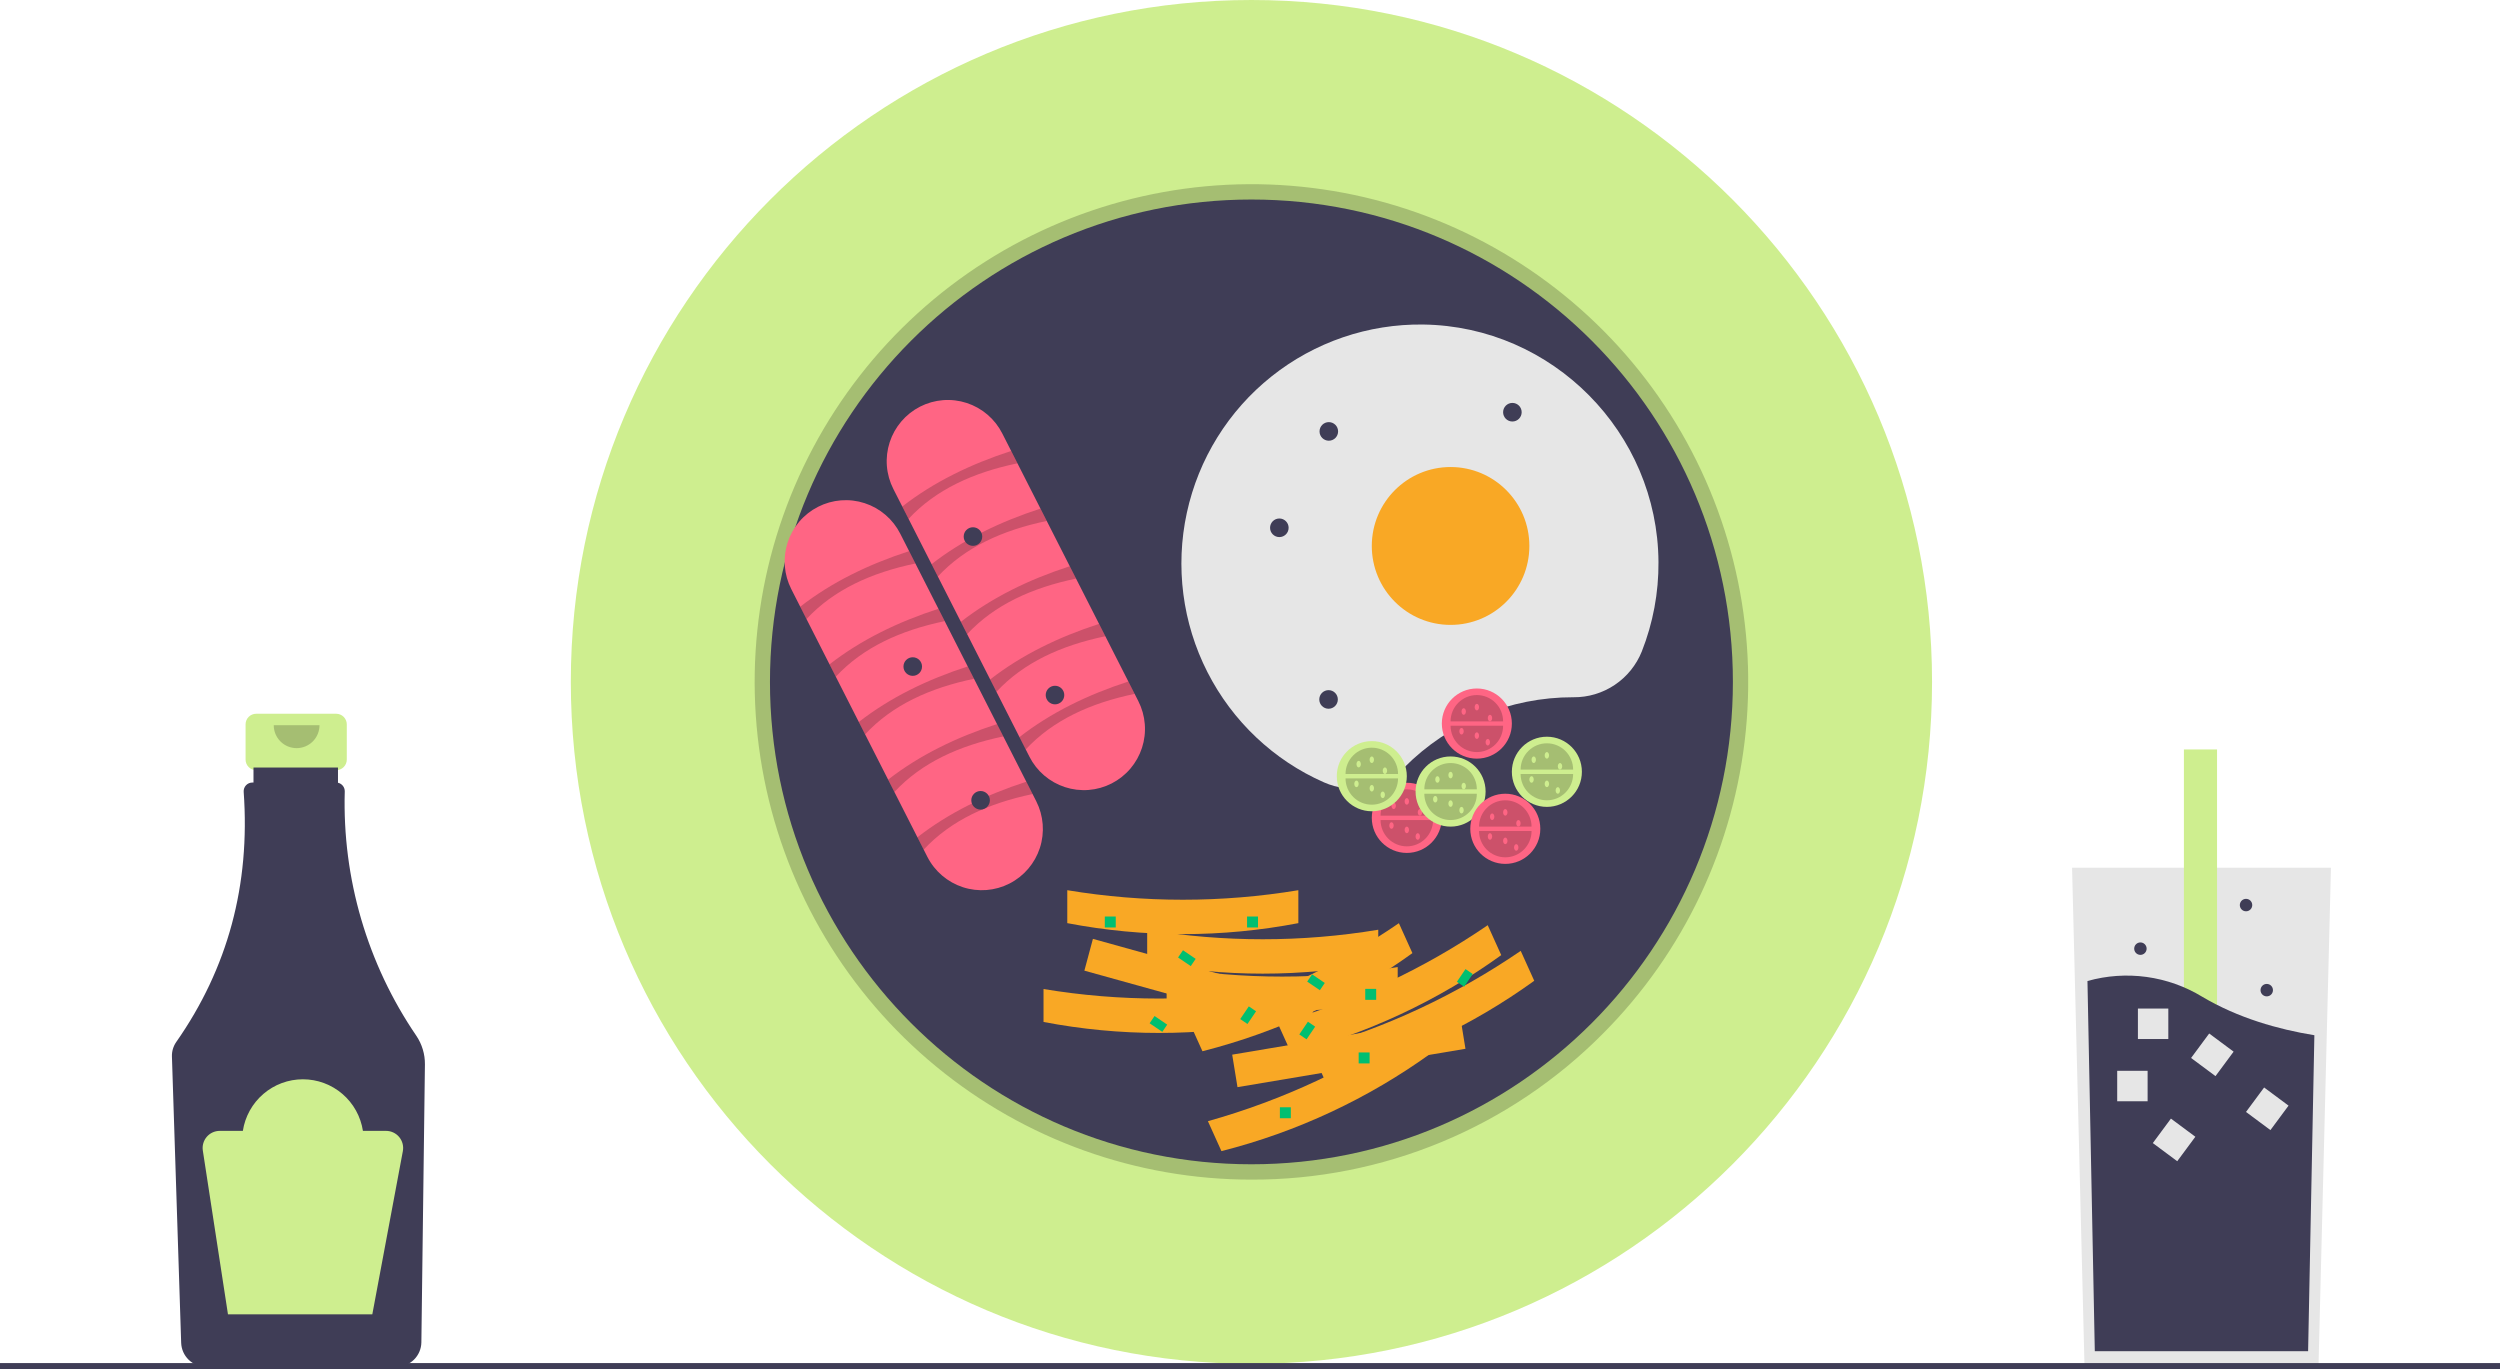 <svg width="513" height="281" viewBox="0 0 513 281" fill="none" xmlns="http://www.w3.org/2000/svg">
<path d="M68.985 146.462H52.567C51.99 146.462 51.436 146.692 51.028 147.101C50.62 147.51 50.391 148.064 50.391 148.643V155.863C50.391 156.441 50.62 156.996 51.028 157.405C51.436 157.814 51.99 158.043 52.567 158.043H55.288V168.861H66.264V158.043H68.985C69.562 158.043 70.116 157.814 70.524 157.405C70.932 156.996 71.162 156.441 71.162 155.863V148.643C71.162 148.064 70.932 147.51 70.524 147.101C70.116 146.692 69.562 146.462 68.985 146.462Z" fill="#CEEE8F"/>
<path d="M85.429 212.538C75.374 197.797 70.234 180.247 70.745 162.4C70.754 161.988 70.621 161.586 70.367 161.261C70.114 160.937 69.756 160.71 69.355 160.62V157.5H52.016V160.577H51.777C51.533 160.577 51.291 160.628 51.067 160.726C50.843 160.824 50.641 160.968 50.475 161.147C50.309 161.327 50.181 161.539 50.1 161.77C50.02 162.002 49.987 162.247 50.005 162.491C51.371 181.569 46.758 198.678 36.167 213.817C35.558 214.687 35.246 215.732 35.28 216.794L37.176 275.553C37.221 276.864 37.77 278.106 38.708 279.021C39.646 279.935 40.9 280.452 42.209 280.462H81.428C82.752 280.451 84.019 279.923 84.96 278.99C85.901 278.057 86.441 276.793 86.465 275.466L87.195 218.417C87.217 216.323 86.601 214.272 85.429 212.538Z" fill="#3F3D56"/>
<path opacity="0.2" d="M65.562 148.814C65.562 150.062 65.067 151.259 64.187 152.141C63.306 153.024 62.111 153.519 60.866 153.519C59.62 153.519 58.426 153.024 57.545 152.141C56.665 151.259 56.17 150.062 56.17 148.814" fill="black"/>
<path d="M79.221 232.056H74.472C74.018 229.108 72.527 226.42 70.267 224.479C68.008 222.537 65.129 221.47 62.152 221.47C59.176 221.47 56.297 222.537 54.038 224.479C51.778 226.42 50.287 229.108 49.833 232.056H45.084C44.578 232.056 44.079 232.165 43.62 232.377C43.161 232.588 42.753 232.896 42.424 233.281C42.095 233.665 41.853 234.116 41.714 234.603C41.575 235.089 41.543 235.601 41.62 236.101L46.778 269.695H76.4L82.665 236.214C82.76 235.707 82.743 235.185 82.613 234.686C82.484 234.186 82.246 233.722 81.918 233.325C81.589 232.927 81.177 232.608 80.71 232.389C80.244 232.169 79.736 232.056 79.221 232.056Z" fill="#CEEE8F"/>
<path d="M478.31 178.058L477.171 223.675L475.76 280.243H427.739L426.086 213.967L425.189 178.058H478.31Z" fill="#E6E6E6"/>
<path d="M454.937 153.789H448.138V244.052H454.937V153.789Z" fill="#CEEE8F"/>
<path d="M474.91 212.43L473.624 277.267H429.853L428.347 201.304C432.29 200.194 436.419 199.91 440.477 200.469C444.535 201.028 448.435 202.419 451.932 204.554C459.246 208.887 467.461 211.22 474.91 212.43Z" fill="#3F3D56"/>
<path d="M440.689 219.729H434.45V225.98H440.689V219.729Z" fill="#E6E6E6"/>
<path d="M444.939 206.956H438.7V213.207H444.939V206.956Z" fill="#E6E6E6"/>
<path d="M458.337 215.799L453.325 212.075L449.609 217.096L454.62 220.82L458.337 215.799Z" fill="#E6E6E6"/>
<path d="M469.609 226.874L464.598 223.151L460.881 228.172L465.892 231.895L469.609 226.874Z" fill="#E6E6E6"/>
<path d="M450.486 233.261L445.475 229.537L441.758 234.558L446.769 238.282L450.486 233.261Z" fill="#E6E6E6"/>
<path d="M465.136 204.456C465.84 204.456 466.411 203.884 466.411 203.178C466.411 202.473 465.84 201.901 465.136 201.901C464.432 201.901 463.861 202.473 463.861 203.178C463.861 203.884 464.432 204.456 465.136 204.456Z" fill="#3F3D56"/>
<path d="M439.213 195.94C439.917 195.94 440.488 195.368 440.488 194.663C440.488 193.957 439.917 193.386 439.213 193.386C438.509 193.386 437.938 193.957 437.938 194.663C437.938 195.368 438.509 195.94 439.213 195.94Z" fill="#3F3D56"/>
<path d="M460.886 186.999C461.59 186.999 462.161 186.427 462.161 185.722C462.161 185.016 461.59 184.444 460.886 184.444C460.182 184.444 459.611 185.016 459.611 185.722C459.611 186.427 460.182 186.999 460.886 186.999Z" fill="#3F3D56"/>
<path d="M256.794 279.853C333.927 279.853 396.456 217.206 396.456 139.927C396.456 62.647 333.927 0 256.794 0C179.661 0 117.132 62.647 117.132 139.927C117.132 217.206 179.661 279.853 256.794 279.853Z" fill="#CEEE8F"/>
<path opacity="0.2" d="M256.794 242.06C233.21 242.06 210.355 233.866 192.125 218.876C173.894 203.886 161.415 183.027 156.814 159.852C152.213 136.677 155.775 112.621 166.893 91.782C178.01 70.944 195.996 54.612 217.785 45.569C239.574 36.527 263.818 35.334 286.386 42.193C308.955 49.052 328.451 63.539 341.554 83.186C354.657 102.833 360.555 126.423 358.243 149.938C355.931 173.453 345.553 195.438 328.877 212.146C319.432 221.659 308.199 229.202 295.826 234.337C283.453 239.471 270.186 242.096 256.794 242.06ZM256.794 44.093C204.051 44.093 161.141 87.084 161.141 139.927C161.141 192.77 204.051 235.761 256.794 235.761C309.537 235.761 352.447 192.77 352.447 139.927C352.447 87.084 309.537 44.093 256.794 44.093Z" fill="black"/>
<path d="M256.793 238.91C311.357 238.91 355.59 194.594 355.59 139.927C355.59 85.26 311.357 40.943 256.793 40.943C202.23 40.943 157.997 85.26 157.997 139.927C157.997 194.594 202.23 238.91 256.793 238.91Z" fill="#3F3D56"/>
<path d="M183.321 100.347C182.571 98.877 182.119 97.273 181.988 95.628C181.858 93.982 182.053 92.327 182.562 90.757C183.07 89.186 183.883 87.732 184.953 86.477C186.023 85.221 187.33 84.19 188.798 83.441C190.266 82.692 191.867 82.24 193.51 82.111C195.153 81.982 196.805 82.179 198.371 82.69C199.938 83.202 201.389 84.017 202.64 85.091C203.892 86.164 204.921 87.474 205.667 88.946L233.579 143.861C234.329 145.332 234.781 146.935 234.911 148.581C235.042 150.227 234.847 151.882 234.338 153.452C233.829 155.022 233.017 156.477 231.947 157.732C230.877 158.987 229.57 160.019 228.102 160.768C226.634 161.517 225.033 161.969 223.39 162.098C221.747 162.227 220.095 162.03 218.529 161.518C216.962 161.007 215.511 160.191 214.259 159.118C213.008 158.045 211.979 156.735 211.233 155.263L183.321 100.347Z" fill="#FF6584"/>
<path opacity="0.2" d="M186.434 106.472L185.146 103.938C191.575 98.933 199.125 95.252 207.492 92.537L208.78 95.071C199.724 96.961 192.02 100.457 186.434 106.472Z" fill="black"/>
<path opacity="0.2" d="M192.446 118.3L191.157 115.766C197.587 110.761 205.136 107.08 213.503 104.365L214.792 106.899C205.736 108.788 198.032 112.285 192.446 118.3Z" fill="black"/>
<path opacity="0.2" d="M198.458 130.128L197.17 127.594C203.599 122.589 211.149 118.908 219.516 116.193L220.804 118.727C211.749 120.616 204.044 124.113 198.458 130.128Z" fill="black"/>
<path opacity="0.2" d="M204.47 141.956L203.182 139.422C209.611 134.417 217.161 130.736 225.528 128.02L226.816 130.555C217.76 132.444 210.056 135.941 204.47 141.956Z" fill="black"/>
<path opacity="0.2" d="M210.482 153.784L209.193 151.25C215.623 146.245 223.173 142.564 231.54 139.848L232.828 142.383C223.772 144.272 216.068 147.769 210.482 153.784Z" fill="black"/>
<path d="M162.381 120.906C161.631 119.435 161.179 117.832 161.049 116.186C160.919 114.541 161.114 112.885 161.622 111.315C162.131 109.745 162.944 108.291 164.014 107.036C165.084 105.781 166.39 104.749 167.858 104C169.327 103.251 170.928 102.799 172.57 102.67C174.213 102.542 175.865 102.739 177.431 103.25C178.998 103.761 180.448 104.576 181.7 105.65C182.952 106.723 183.98 108.033 184.727 109.504L212.639 164.42C214.144 167.388 214.411 170.834 213.382 173.999C212.353 177.165 210.111 179.792 207.15 181.303C204.189 182.814 200.75 183.085 197.589 182.057C194.428 181.029 191.804 178.786 190.293 175.821L162.381 120.906Z" fill="#FF6584"/>
<path opacity="0.2" d="M165.493 127.031L164.205 124.496C170.634 119.491 178.184 115.81 186.551 113.095L187.84 115.63C178.784 117.519 171.08 121.015 165.493 127.031Z" fill="black"/>
<path opacity="0.2" d="M171.505 138.859L170.217 136.324C176.646 131.319 184.196 127.638 192.563 124.923L193.851 127.457C184.796 129.347 177.091 132.843 171.505 138.859Z" fill="black"/>
<path opacity="0.2" d="M177.517 150.687L176.229 148.152C182.658 143.147 190.208 139.466 198.575 136.751L199.863 139.285C190.807 141.175 183.103 144.671 177.517 150.687Z" fill="black"/>
<path opacity="0.2" d="M183.529 162.515L182.241 159.98C188.671 154.975 196.22 151.294 204.587 148.579L205.876 151.113C196.82 153.003 189.116 156.499 183.529 162.515Z" fill="black"/>
<path opacity="0.2" d="M189.541 174.343L188.253 171.808C194.682 166.803 202.232 163.122 210.599 160.407L211.887 162.941C202.832 164.831 195.127 168.327 189.541 174.343Z" fill="black"/>
<path d="M322.807 143.076L322.895 143.076C325.902 143.102 328.846 142.218 331.344 140.542C333.842 138.866 335.777 136.474 336.898 133.679C339.203 127.841 340.365 121.613 340.32 115.334C340.163 88.761 318.586 66.961 292.065 66.594C280.77 66.435 269.769 70.195 260.925 77.235C252.081 84.275 245.939 94.163 243.54 105.222C241.141 116.281 242.633 127.831 247.762 137.913C252.892 147.996 261.344 155.992 271.685 160.544C274.418 161.757 277.453 162.113 280.392 161.567C283.33 161.021 286.036 159.598 288.153 157.485C292.695 152.911 298.095 149.283 304.043 146.81C309.99 144.337 316.368 143.068 322.807 143.076Z" fill="#E6E6E6"/>
<path d="M297.659 128.229C306.587 128.229 313.826 120.977 313.826 112.031C313.826 103.086 306.587 95.834 297.659 95.834C288.73 95.834 281.492 103.086 281.492 112.031C281.492 120.977 288.73 128.229 297.659 128.229Z" fill="#F9A825"/>
<path d="M262.523 110.21C263.574 110.21 264.427 109.356 264.427 108.302C264.427 107.248 263.574 106.394 262.523 106.394C261.471 106.394 260.618 107.248 260.618 108.302C260.618 109.356 261.471 110.21 262.523 110.21Z" fill="#3F3D56"/>
<path d="M199.653 112.01C200.704 112.01 201.557 111.155 201.557 110.102C201.557 109.048 200.704 108.193 199.653 108.193C198.601 108.193 197.748 109.048 197.748 110.102C197.748 111.155 198.601 112.01 199.653 112.01Z" fill="#3F3D56"/>
<path d="M272.673 90.435C273.725 90.435 274.578 89.581 274.578 88.527C274.578 87.473 273.725 86.619 272.673 86.619C271.621 86.619 270.769 87.473 270.769 88.527C270.769 89.581 271.621 90.435 272.673 90.435Z" fill="#3F3D56"/>
<path d="M272.619 145.434C273.671 145.434 274.524 144.58 274.524 143.526C274.524 142.472 273.671 141.618 272.619 141.618C271.568 141.618 270.715 142.472 270.715 143.526C270.715 144.58 271.568 145.434 272.619 145.434Z" fill="#3F3D56"/>
<path d="M310.342 86.494C311.394 86.494 312.247 85.64 312.247 84.586C312.247 83.532 311.394 82.678 310.342 82.678C309.29 82.678 308.438 83.532 308.438 84.586C308.438 85.64 309.29 86.494 310.342 86.494Z" fill="#3F3D56"/>
<path d="M187.295 138.685C188.347 138.685 189.2 137.831 189.2 136.777C189.2 135.723 188.347 134.869 187.295 134.869C186.243 134.869 185.391 135.723 185.391 136.777C185.391 137.831 186.243 138.685 187.295 138.685Z" fill="#3F3D56"/>
<path d="M201.217 166.131C202.269 166.131 203.122 165.276 203.122 164.223C203.122 163.169 202.269 162.315 201.217 162.315C200.165 162.315 199.312 163.169 199.312 164.223C199.312 165.276 200.165 166.131 201.217 166.131Z" fill="#3F3D56"/>
<path d="M288.677 175.021C292.646 175.021 295.863 171.798 295.863 167.822C295.863 163.846 292.646 160.623 288.677 160.623C284.709 160.623 281.492 163.846 281.492 167.822C281.492 171.798 284.709 175.021 288.677 175.021Z" fill="#FF6584"/>
<path opacity="0.2" d="M294.067 168.272C294.067 169.704 293.499 171.077 292.488 172.09C291.478 173.102 290.107 173.671 288.678 173.671C287.249 173.671 285.878 173.102 284.867 172.09C283.857 171.077 283.289 169.704 283.289 168.272" fill="black"/>
<path opacity="0.2" d="M283.289 167.372C283.289 165.94 283.857 164.567 284.867 163.554C285.878 162.542 287.249 161.973 288.678 161.973C290.107 161.973 291.478 162.542 292.488 163.554C293.499 164.567 294.067 165.94 294.067 167.372" fill="black"/>
<path d="M285.983 166.022C286.231 166.022 286.432 165.72 286.432 165.347C286.432 164.975 286.231 164.673 285.983 164.673C285.735 164.673 285.534 164.975 285.534 165.347C285.534 165.72 285.735 166.022 285.983 166.022Z" fill="#FF6584"/>
<path d="M288.678 165.123C288.926 165.123 289.127 164.82 289.127 164.448C289.127 164.075 288.926 163.773 288.678 163.773C288.43 163.773 288.229 164.075 288.229 164.448C288.229 164.82 288.43 165.123 288.678 165.123Z" fill="#FF6584"/>
<path d="M288.678 170.972C288.926 170.972 289.127 170.669 289.127 170.297C289.127 169.924 288.926 169.622 288.678 169.622C288.43 169.622 288.229 169.924 288.229 170.297C288.229 170.669 288.43 170.972 288.678 170.972Z" fill="#FF6584"/>
<path d="M291.372 167.372C291.62 167.372 291.821 167.07 291.821 166.697C291.821 166.324 291.62 166.022 291.372 166.022C291.124 166.022 290.923 166.324 290.923 166.697C290.923 167.07 291.124 167.372 291.372 167.372Z" fill="#FF6584"/>
<path d="M290.924 172.321C291.172 172.321 291.373 172.019 291.373 171.646C291.373 171.274 291.172 170.972 290.924 170.972C290.676 170.972 290.475 171.274 290.475 171.646C290.475 172.019 290.676 172.321 290.924 172.321Z" fill="#FF6584"/>
<path d="M285.534 170.072C285.782 170.072 285.983 169.77 285.983 169.397C285.983 169.024 285.782 168.722 285.534 168.722C285.286 168.722 285.085 169.024 285.085 169.397C285.085 169.77 285.286 170.072 285.534 170.072Z" fill="#FF6584"/>
<path d="M303.048 155.674C307.017 155.674 310.234 152.451 310.234 148.475C310.234 144.499 307.017 141.276 303.048 141.276C299.08 141.276 295.863 144.499 295.863 148.475C295.863 152.451 299.08 155.674 303.048 155.674Z" fill="#FF6584"/>
<path opacity="0.2" d="M308.437 148.925C308.437 150.357 307.869 151.73 306.859 152.743C305.848 153.755 304.477 154.324 303.048 154.324C301.619 154.324 300.248 153.755 299.238 152.743C298.227 151.73 297.659 150.357 297.659 148.925" fill="black"/>
<path opacity="0.2" d="M297.659 148.025C297.659 146.593 298.227 145.22 299.238 144.208C300.248 143.195 301.619 142.626 303.048 142.626C304.477 142.626 305.848 143.195 306.859 144.208C307.869 145.22 308.437 146.593 308.437 148.025" fill="black"/>
<path d="M300.353 146.676C300.601 146.676 300.802 146.373 300.802 146.001C300.802 145.628 300.601 145.326 300.353 145.326C300.105 145.326 299.904 145.628 299.904 146.001C299.904 146.373 300.105 146.676 300.353 146.676Z" fill="#FF6584"/>
<path d="M303.049 145.776C303.297 145.776 303.498 145.474 303.498 145.101C303.498 144.728 303.297 144.426 303.049 144.426C302.801 144.426 302.6 144.728 302.6 145.101C302.6 145.474 302.801 145.776 303.049 145.776Z" fill="#FF6584"/>
<path d="M303.049 151.625C303.297 151.625 303.498 151.323 303.498 150.95C303.498 150.577 303.297 150.275 303.049 150.275C302.801 150.275 302.6 150.577 302.6 150.95C302.6 151.323 302.801 151.625 303.049 151.625Z" fill="#FF6584"/>
<path d="M305.743 148.025C305.991 148.025 306.192 147.723 306.192 147.35C306.192 146.978 305.991 146.676 305.743 146.676C305.495 146.676 305.294 146.978 305.294 147.35C305.294 147.723 305.495 148.025 305.743 148.025Z" fill="#FF6584"/>
<path d="M305.294 152.975C305.542 152.975 305.743 152.672 305.743 152.3C305.743 151.927 305.542 151.625 305.294 151.625C305.046 151.625 304.845 151.927 304.845 152.3C304.845 152.672 305.046 152.975 305.294 152.975Z" fill="#FF6584"/>
<path d="M299.905 150.725C300.153 150.725 300.354 150.423 300.354 150.05C300.354 149.677 300.153 149.375 299.905 149.375C299.657 149.375 299.456 149.677 299.456 150.05C299.456 150.423 299.657 150.725 299.905 150.725Z" fill="#FF6584"/>
<path d="M317.419 165.572C321.387 165.572 324.604 162.349 324.604 158.374C324.604 154.398 321.387 151.175 317.419 151.175C313.45 151.175 310.233 154.398 310.233 158.374C310.233 162.349 313.45 165.572 317.419 165.572Z" fill="#CEEE8F"/>
<path opacity="0.2" d="M322.807 158.824C322.807 160.256 322.239 161.629 321.229 162.641C320.218 163.654 318.847 164.223 317.418 164.223C315.989 164.223 314.618 163.654 313.608 162.641C312.597 161.629 312.029 160.256 312.029 158.824" fill="black"/>
<path opacity="0.2" d="M312.029 157.924C312.029 156.492 312.597 155.118 313.608 154.106C314.618 153.093 315.989 152.525 317.418 152.525C318.847 152.525 320.218 153.093 321.229 154.106C322.239 155.118 322.807 156.492 322.807 157.924" fill="black"/>
<path d="M314.724 156.574C314.972 156.574 315.174 156.272 315.174 155.899C315.174 155.526 314.972 155.224 314.724 155.224C314.476 155.224 314.275 155.526 314.275 155.899C314.275 156.272 314.476 156.574 314.724 156.574Z" fill="#CEEE8F"/>
<path d="M317.419 155.674C317.667 155.674 317.868 155.372 317.868 154.999C317.868 154.626 317.667 154.324 317.419 154.324C317.171 154.324 316.97 154.626 316.97 154.999C316.97 155.372 317.171 155.674 317.419 155.674Z" fill="#CEEE8F"/>
<path d="M317.419 161.523C317.667 161.523 317.868 161.221 317.868 160.848C317.868 160.475 317.667 160.173 317.419 160.173C317.171 160.173 316.97 160.475 316.97 160.848C316.97 161.221 317.171 161.523 317.419 161.523Z" fill="#CEEE8F"/>
<path d="M320.113 157.924C320.361 157.924 320.562 157.622 320.562 157.249C320.562 156.876 320.361 156.574 320.113 156.574C319.865 156.574 319.664 156.876 319.664 157.249C319.664 157.622 319.865 157.924 320.113 157.924Z" fill="#CEEE8F"/>
<path d="M319.664 162.873C319.912 162.873 320.113 162.571 320.113 162.198C320.113 161.825 319.912 161.523 319.664 161.523C319.416 161.523 319.215 161.825 319.215 162.198C319.215 162.571 319.416 162.873 319.664 162.873Z" fill="#CEEE8F"/>
<path d="M314.275 160.623C314.523 160.623 314.724 160.321 314.724 159.948C314.724 159.576 314.523 159.273 314.275 159.273C314.027 159.273 313.826 159.576 313.826 159.948C313.826 160.321 314.027 160.623 314.275 160.623Z" fill="#CEEE8F"/>
<path d="M281.493 166.472C285.461 166.472 288.678 163.249 288.678 159.273C288.678 155.298 285.461 152.075 281.493 152.075C277.525 152.075 274.308 155.298 274.308 159.273C274.308 163.249 277.525 166.472 281.493 166.472Z" fill="#CEEE8F"/>
<path opacity="0.2" d="M286.881 159.723C286.881 161.155 286.314 162.529 285.303 163.541C284.292 164.554 282.922 165.123 281.492 165.123C280.063 165.123 278.692 164.554 277.682 163.541C276.671 162.529 276.104 161.155 276.104 159.723" fill="black"/>
<path opacity="0.2" d="M276.104 158.824C276.104 157.392 276.671 156.018 277.682 155.006C278.692 153.993 280.063 153.424 281.492 153.424C282.922 153.424 284.292 153.993 285.303 155.006C286.314 156.018 286.881 157.392 286.881 158.824" fill="black"/>
<path d="M278.799 157.474C279.047 157.474 279.248 157.172 279.248 156.799C279.248 156.426 279.047 156.124 278.799 156.124C278.551 156.124 278.35 156.426 278.35 156.799C278.35 157.172 278.551 157.474 278.799 157.474Z" fill="#CEEE8F"/>
<path d="M281.493 156.574C281.741 156.574 281.942 156.272 281.942 155.899C281.942 155.526 281.741 155.224 281.493 155.224C281.245 155.224 281.044 155.526 281.044 155.899C281.044 156.272 281.245 156.574 281.493 156.574Z" fill="#CEEE8F"/>
<path d="M281.493 162.423C281.741 162.423 281.942 162.121 281.942 161.748C281.942 161.375 281.741 161.073 281.493 161.073C281.245 161.073 281.044 161.375 281.044 161.748C281.044 162.121 281.245 162.423 281.493 162.423Z" fill="#CEEE8F"/>
<path d="M284.187 158.824C284.435 158.824 284.636 158.521 284.636 158.149C284.636 157.776 284.435 157.474 284.187 157.474C283.939 157.474 283.738 157.776 283.738 158.149C283.738 158.521 283.939 158.824 284.187 158.824Z" fill="#CEEE8F"/>
<path d="M283.738 163.773C283.986 163.773 284.187 163.471 284.187 163.098C284.187 162.725 283.986 162.423 283.738 162.423C283.49 162.423 283.289 162.725 283.289 163.098C283.289 163.471 283.49 163.773 283.738 163.773Z" fill="#CEEE8F"/>
<path d="M278.349 161.523C278.597 161.523 278.798 161.221 278.798 160.848C278.798 160.475 278.597 160.173 278.349 160.173C278.101 160.173 277.9 160.475 277.9 160.848C277.9 161.221 278.101 161.523 278.349 161.523Z" fill="#CEEE8F"/>
<path d="M297.66 169.622C301.628 169.622 304.845 166.399 304.845 162.423C304.845 158.447 301.628 155.224 297.66 155.224C293.692 155.224 290.475 158.447 290.475 162.423C290.475 166.399 293.692 169.622 297.66 169.622Z" fill="#CEEE8F"/>
<path opacity="0.2" d="M303.048 162.873C303.048 163.582 302.909 164.284 302.638 164.939C302.367 165.594 301.97 166.189 301.47 166.691C300.969 167.192 300.375 167.59 299.722 167.861C299.068 168.132 298.367 168.272 297.659 168.272C296.952 168.272 296.251 168.132 295.597 167.861C294.943 167.59 294.349 167.192 293.849 166.691C293.348 166.189 292.952 165.594 292.681 164.939C292.41 164.284 292.271 163.582 292.271 162.873" fill="black"/>
<path opacity="0.2" d="M292.271 161.973C292.271 161.264 292.41 160.562 292.681 159.907C292.952 159.252 293.348 158.657 293.849 158.155C294.349 157.654 294.943 157.256 295.597 156.985C296.251 156.714 296.952 156.574 297.659 156.574C298.367 156.574 299.068 156.714 299.722 156.985C300.375 157.256 300.969 157.654 301.47 158.155C301.97 158.657 302.367 159.252 302.638 159.907C302.909 160.562 303.048 161.264 303.048 161.973" fill="black"/>
<path d="M294.965 160.623C295.213 160.623 295.414 160.321 295.414 159.948C295.414 159.576 295.213 159.273 294.965 159.273C294.717 159.273 294.516 159.576 294.516 159.948C294.516 160.321 294.717 160.623 294.965 160.623Z" fill="#CEEE8F"/>
<path d="M297.659 159.723C297.907 159.723 298.108 159.421 298.108 159.049C298.108 158.676 297.907 158.374 297.659 158.374C297.411 158.374 297.21 158.676 297.21 159.049C297.21 159.421 297.411 159.723 297.659 159.723Z" fill="#CEEE8F"/>
<path d="M297.659 165.572C297.907 165.572 298.108 165.27 298.108 164.898C298.108 164.525 297.907 164.223 297.659 164.223C297.411 164.223 297.21 164.525 297.21 164.898C297.21 165.27 297.411 165.572 297.659 165.572Z" fill="#CEEE8F"/>
<path d="M300.353 161.973C300.601 161.973 300.802 161.671 300.802 161.298C300.802 160.925 300.601 160.623 300.353 160.623C300.105 160.623 299.904 160.925 299.904 161.298C299.904 161.671 300.105 161.973 300.353 161.973Z" fill="#CEEE8F"/>
<path d="M299.905 166.922C300.153 166.922 300.354 166.62 300.354 166.247C300.354 165.875 300.153 165.572 299.905 165.572C299.657 165.572 299.456 165.875 299.456 166.247C299.456 166.62 299.657 166.922 299.905 166.922Z" fill="#CEEE8F"/>
<path d="M294.515 164.673C294.763 164.673 294.965 164.37 294.965 163.998C294.965 163.625 294.763 163.323 294.515 163.323C294.267 163.323 294.066 163.625 294.066 163.998C294.066 164.37 294.267 164.673 294.515 164.673Z" fill="#CEEE8F"/>
<path d="M308.886 177.27C312.855 177.27 316.072 174.047 316.072 170.072C316.072 166.096 312.855 162.873 308.886 162.873C304.918 162.873 301.701 166.096 301.701 170.072C301.701 174.047 304.918 177.27 308.886 177.27Z" fill="#FF6584"/>
<path opacity="0.2" d="M314.275 170.522C314.275 171.954 313.707 173.327 312.696 174.339C311.686 175.352 310.315 175.921 308.886 175.921C307.457 175.921 306.086 175.352 305.075 174.339C304.065 173.327 303.497 171.954 303.497 170.522" fill="black"/>
<path opacity="0.2" d="M303.497 169.622C303.497 168.19 304.065 166.817 305.075 165.804C306.086 164.791 307.457 164.223 308.886 164.223C310.315 164.223 311.686 164.791 312.696 165.804C313.707 166.817 314.275 168.19 314.275 169.622" fill="black"/>
<path d="M306.191 168.272C306.439 168.272 306.64 167.97 306.64 167.597C306.64 167.224 306.439 166.922 306.191 166.922C305.943 166.922 305.742 167.224 305.742 167.597C305.742 167.97 305.943 168.272 306.191 168.272Z" fill="#FF6584"/>
<path d="M308.887 167.372C309.135 167.372 309.336 167.07 309.336 166.697C309.336 166.324 309.135 166.022 308.887 166.022C308.639 166.022 308.438 166.324 308.438 166.697C308.438 167.07 308.639 167.372 308.887 167.372Z" fill="#FF6584"/>
<path d="M308.887 173.221C309.135 173.221 309.336 172.919 309.336 172.546C309.336 172.174 309.135 171.871 308.887 171.871C308.639 171.871 308.438 172.174 308.438 172.546C308.438 172.919 308.639 173.221 308.887 173.221Z" fill="#FF6584"/>
<path d="M311.581 169.622C311.829 169.622 312.03 169.32 312.03 168.947C312.03 168.574 311.829 168.272 311.581 168.272C311.333 168.272 311.132 168.574 311.132 168.947C311.132 169.32 311.333 169.622 311.581 169.622Z" fill="#FF6584"/>
<path d="M311.132 174.571C311.38 174.571 311.581 174.269 311.581 173.896C311.581 173.523 311.38 173.221 311.132 173.221C310.884 173.221 310.683 173.523 310.683 173.896C310.683 174.269 310.884 174.571 311.132 174.571Z" fill="#FF6584"/>
<path d="M305.743 172.321C305.991 172.321 306.192 172.019 306.192 171.646C306.192 171.274 305.991 170.972 305.743 170.972C305.495 170.972 305.294 171.274 305.294 171.646C305.294 172.019 305.495 172.321 305.743 172.321Z" fill="#FF6584"/>
<path d="M216.486 144.534C217.537 144.534 218.39 143.68 218.39 142.626C218.39 141.572 217.537 140.718 216.486 140.718C215.434 140.718 214.581 141.572 214.581 142.626C214.581 143.68 215.434 144.534 216.486 144.534Z" fill="#3F3D56"/>
<path d="M268.253 211.886L222.514 199.178L224.266 192.657L270.005 205.366L268.253 211.886Z" fill="#F9A825"/>
<path d="M261.548 209.707C245.885 212.711 229.795 212.711 214.132 209.707V202.948C229.83 205.554 245.85 205.554 261.548 202.948V209.707Z" fill="#F9A825"/>
<path d="M266.422 189.429C250.759 192.433 234.669 192.433 219.006 189.429V182.67C234.704 185.276 250.724 185.276 266.422 182.67V189.429Z" fill="#F9A825"/>
<path d="M282.819 197.54C267.156 200.544 251.066 200.544 235.402 197.54V190.781C251.101 193.388 267.12 193.388 282.819 190.781V197.54Z" fill="#F9A825"/>
<path d="M286.807 205.201C271.144 208.205 255.054 208.205 239.391 205.201V198.441C255.089 201.048 271.109 201.048 286.807 198.441V205.201Z" fill="#F9A825"/>
<path d="M300.712 215.211L253.932 223.084L252.847 216.415L299.627 208.542L300.712 215.211Z" fill="#F9A825"/>
<path d="M293.724 216.078C280.754 225.444 266.137 232.275 250.639 236.211L247.863 230.069C263.226 225.759 277.78 218.958 290.948 209.936L293.724 216.078Z" fill="#F9A825"/>
<path d="M289.827 195.582C276.858 204.949 262.24 211.779 246.742 215.715L243.967 209.573C259.329 205.263 273.883 198.462 287.052 189.44L289.827 195.582Z" fill="#F9A825"/>
<path d="M308.056 195.99C295.086 205.357 280.469 212.188 264.971 216.124L262.195 209.982C277.558 205.672 292.112 198.871 305.28 189.849L308.056 195.99Z" fill="#F9A825"/>
<path d="M314.826 201.258C301.856 210.625 287.238 217.455 271.74 221.391L268.965 215.249C284.327 210.939 298.881 204.138 312.05 195.116L314.826 201.258Z" fill="#F9A825"/>
<path d="M258.141 188.069H255.896V190.318H258.141V188.069Z" fill="#00BF71"/>
<path d="M264.877 227.212H262.632V229.462H264.877V227.212Z" fill="#00BF71"/>
<path d="M228.951 188.069H226.706V190.318H228.951V188.069Z" fill="#00BF71"/>
<path d="M281.043 215.964H278.798V218.214H281.043V215.964Z" fill="#00BF71"/>
<path d="M282.391 202.916H280.146V205.166H282.391V202.916Z" fill="#00BF71"/>
<path d="M245.35 196.757L242.749 194.989L241.74 196.478L244.342 198.246L245.35 196.757Z" fill="#00BF71"/>
<path d="M271.846 201.706L269.245 199.938L268.237 201.427L270.838 203.195L271.846 201.706Z" fill="#00BF71"/>
<path d="M239.512 210.255L236.911 208.486L235.903 209.976L238.504 211.744L239.512 210.255Z" fill="#00BF71"/>
<path d="M255.98 210.124L257.745 207.517L256.259 206.507L254.494 209.113L255.98 210.124Z" fill="#00BF71"/>
<path d="M268.105 213.273L269.87 210.667L268.384 209.656L266.619 212.263L268.105 213.273Z" fill="#00BF71"/>
<path d="M300.442 202.474L302.207 199.868L300.721 198.858L298.956 201.464L300.442 202.474Z" fill="#00BF71"/>
<path d="M513 279.703H0V281H513V279.703Z" fill="#3F3D56"/>
</svg>
